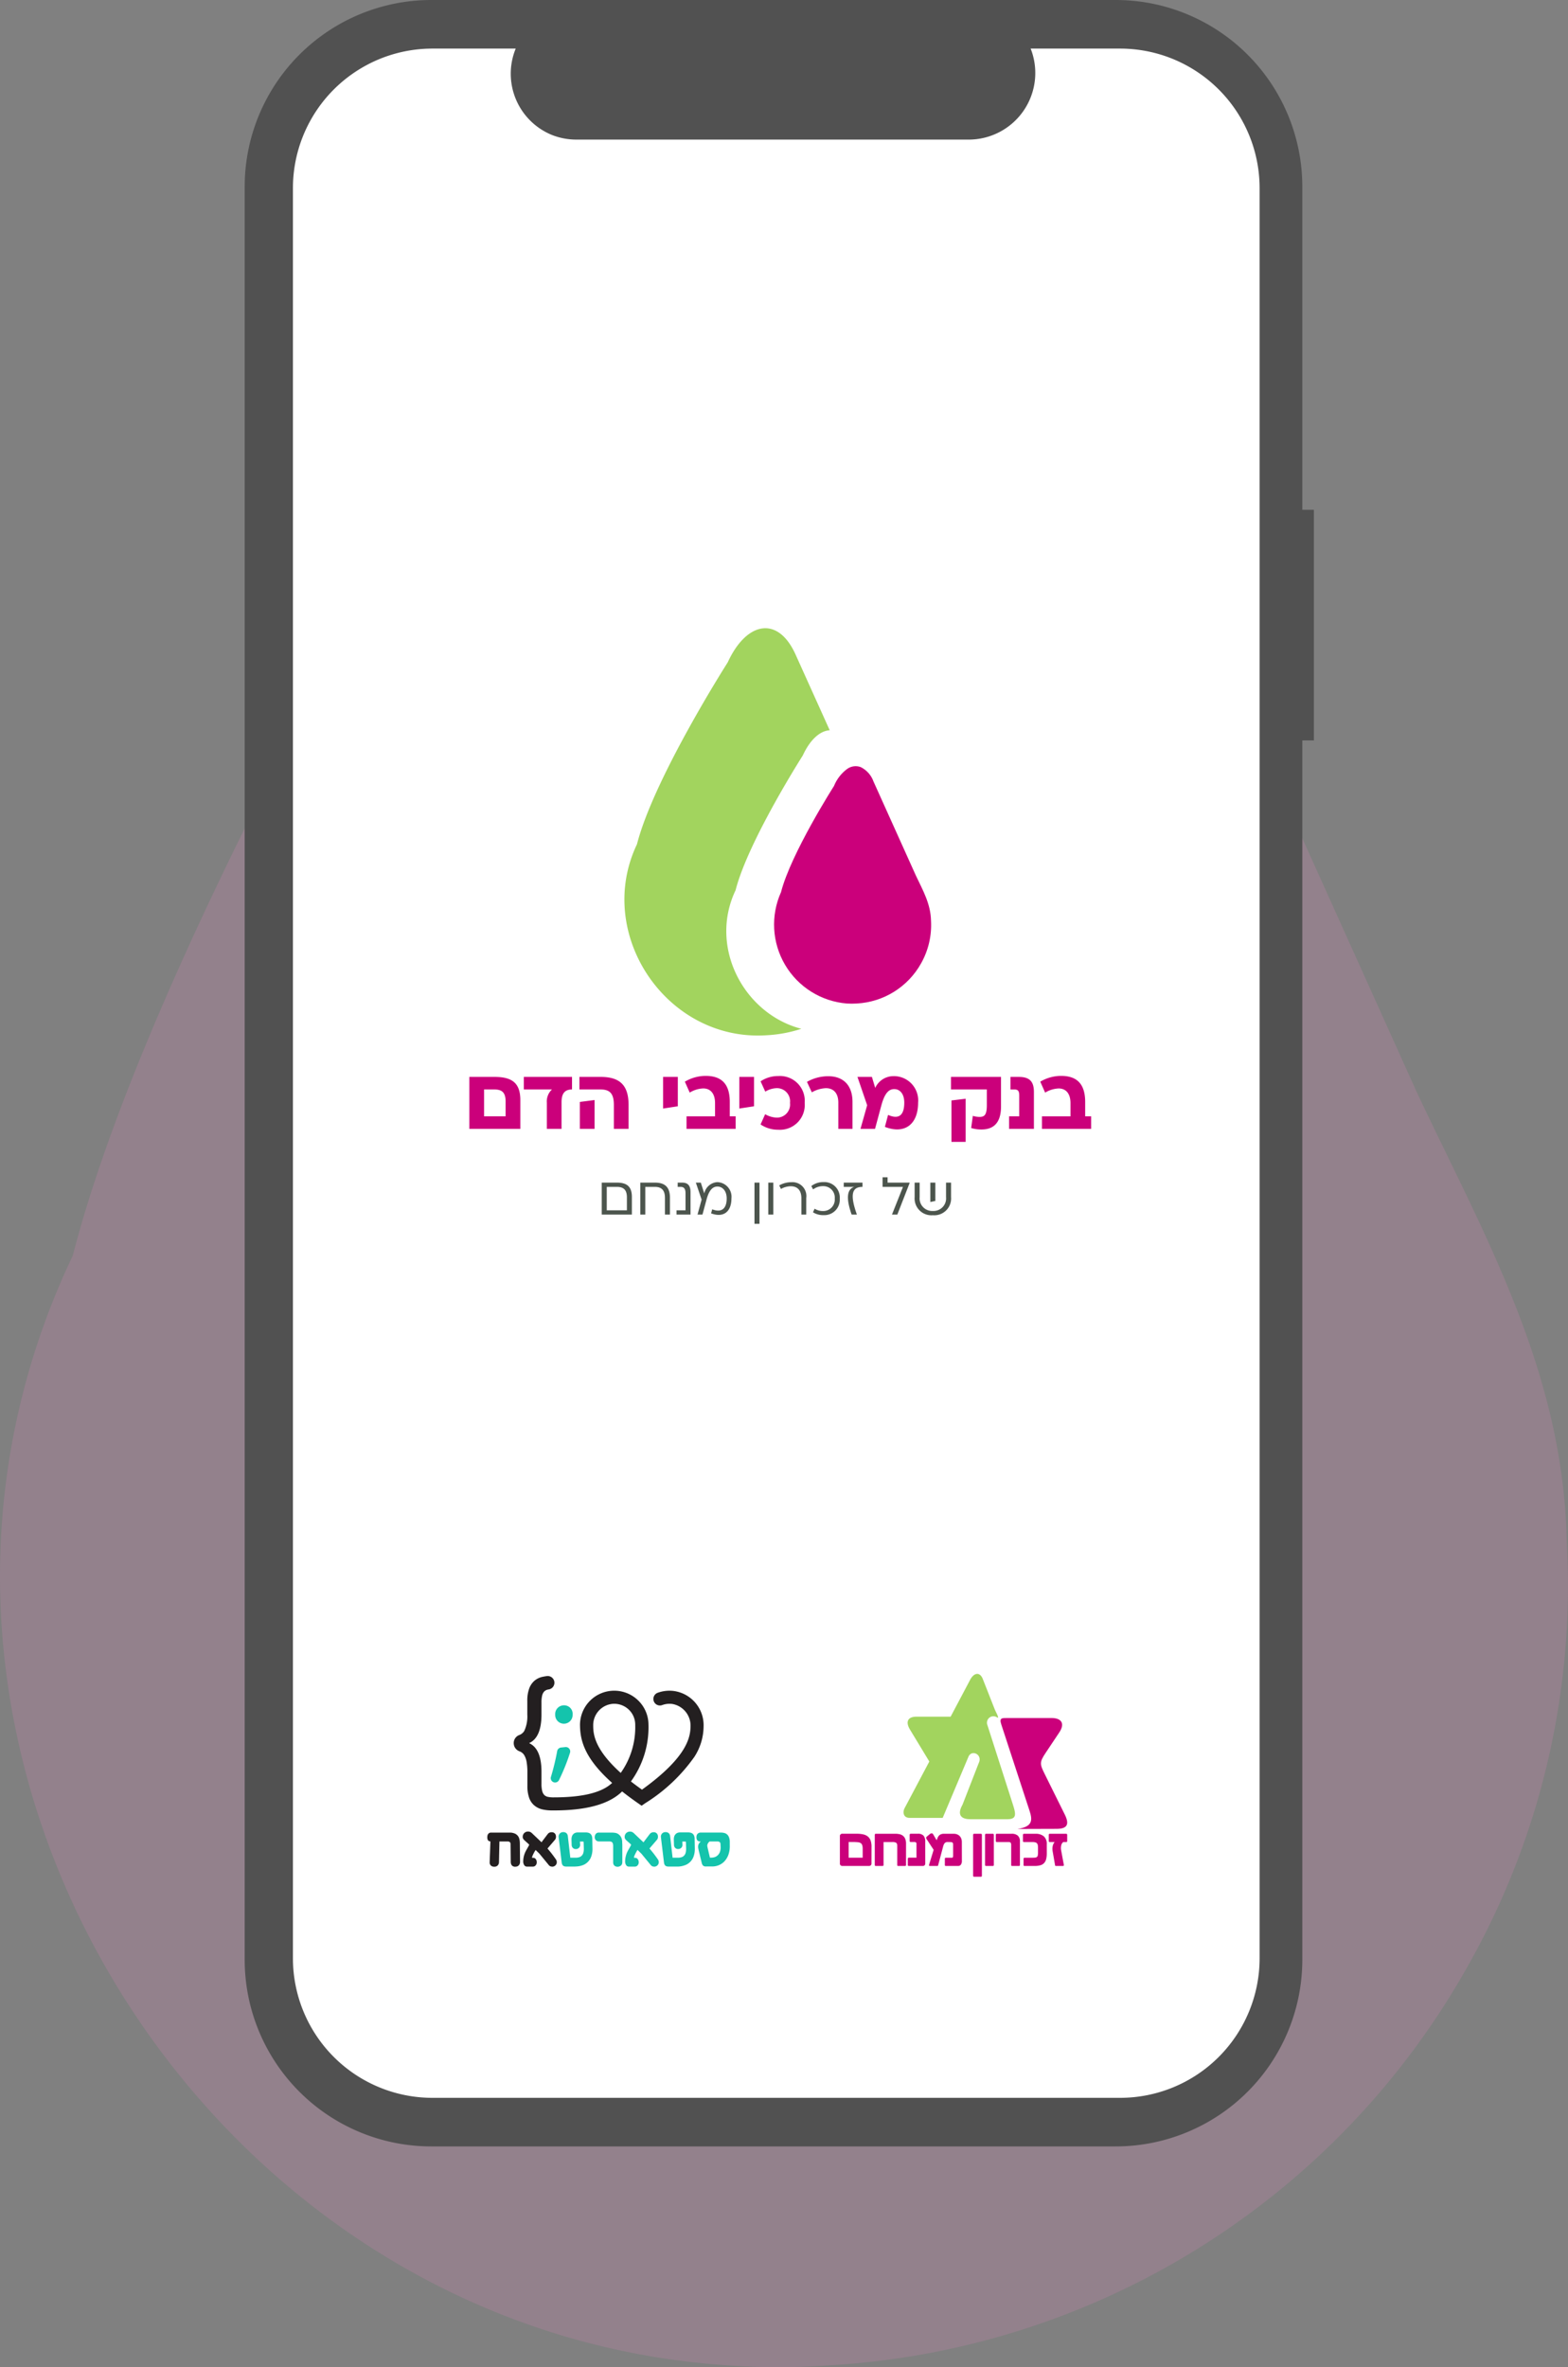 <svg xmlns="http://www.w3.org/2000/svg" xmlns:xlink="http://www.w3.org/1999/xlink" width="203.406" height="306.925" viewBox="0 0 203.406 306.925">
  <rect x="0" y="0" width="203.406" height="306.925" fill="#808080" stroke="none"/>
  <defs>
    <clipPath id="clip-path">
      <path id="a" d="M98.7,106.105a10.176,10.176,0,0,1-8.377,5.236,10.063,10.063,0,0,1-1.268,0A10.27,10.27,0,0,1,80.513,96.9c1.281-5,6.868-13.759,6.868-13.759a5.174,5.174,0,0,1,1.7-2.206,1.885,1.885,0,0,1,1.773-.248,3.339,3.339,0,0,1,1.66,1.876l5.5,12.2c.877,1.856,1.919,3.648,1.958,5.864A10.108,10.108,0,0,1,98.7,106.105Z" transform="translate(-79.564 -80.568)" fill="#cb007b"/>
    </clipPath>
  </defs>
  <g id="img-Onboarding_1" data-name="img-Onboarding 1" transform="translate(0.041 -3.9)">
    <path id="bg" d="M190.6,254.4a101.6,101.6,0,0,1-83.4,52.2,88.316,88.316,0,0,1-12.6,0C25.9,302.3-21,226.5,9.4,162.7c12.8-49.8,68.4-137,68.4-137,4.8-10.4,10.7-17.9,16.9-22,5.8-3.8,11.9-4.8,17.7-2.5,6.2,2.4,11.9,8.5,16.5,18.7l54.8,121.5c8.7,18.5,19.1,36.3,19.5,58.4A100.063,100.063,0,0,1,190.6,254.4Z" transform="translate(0 4)" fill="#fd8ad0" opacity="0.15"/>
    <path id="Path_2575" d="M170.4,70h-1.5V28.1A24.22,24.22,0,0,0,144.7,3.9H55.9A24.22,24.22,0,0,0,31.7,28.1V258a24.22,24.22,0,0,0,24.2,24.2h88.8A24.22,24.22,0,0,0,168.9,258h0V99.9h1.5V70Z" fill="#515151"/>
    <path id="Path_2576" d="M163.7,28.3V257.8a18.1,18.1,0,0,1-18.1,18.1H56.4a18.1,18.1,0,0,1-18.1-18.1V28.3A18.1,18.1,0,0,1,56.4,10.2H67.2a8.575,8.575,0,0,0,4.7,11.2,8.662,8.662,0,0,0,3.2.6H126a8.637,8.637,0,0,0,8-11.8h11.6a18.1,18.1,0,0,1,18.1,18.1Z" transform="translate(-0.341)" fill="#fff"/>
    <g id="Group_873" data-name="Group 873" transform="translate(59.959 85.355)">
      <g id="Group_875" data-name="Group 875" transform="translate(21 0)">
        <path id="Path_2321" data-name="Path 2321" d="M78.916,68.638c-1.261.068-2.552,1.223-3.492,3.268,0,0-7.1,11.119-8.718,17.47-3.526,7.388,1.091,16.047,8.528,17.967a17.294,17.294,0,0,1-4.5.838c-12.956.863-22.38-13.116-16.823-24.761C56.1,74.843,65.688,59.828,65.688,59.828c2.4-5.227,6.489-6.142,8.806-.994Z" transform="translate(-52.283 -55.408)" fill="#a2d45e"/>
        <g id="Group_4" data-name="Group 4" transform="translate(19.367 17.886)" clip-path="url(#clip-path)">
          <path id="Path_2356" data-name="Path 2356" d="M16.945-3949.212c3.018-2.32,2.413-3.328,5.858-2.021s4.691,2.523,7.205,2.021,3.525-.827,5,1.66,3.566.16,5.4,1.525,1.767,3.077,1.7,6.149,0,36.15,0,36.15H10.729l.44-45.484A4.637,4.637,0,0,0,16.945-3949.212Z" transform="translate(-15.619 3949.191)" fill="#cb007b"/>
        </g>
      </g>
      <g id="Group_666" data-name="Group 666" transform="translate(0 53.911)">
        <g id="בנק_הדם" data-name="בנק הדם" transform="translate(0 0)" style="isolation: isolate">
          <path id="בנק_מרכיבי_הדם" data-name="בנק מרכיבי הדם" d="M-36.836-6.736h-3.278V0H-33.5V-3.716C-33.5-5.905-34.523-6.736-36.836-6.736Zm-1.37,5.108v-3.48h1.347c.977,0,1.448.4,1.448,1.549v1.931Zm5.158-5.108v1.628H-29.4a2.122,2.122,0,0,0-.662,1.718V0h1.908V-3.458c0-1.089.382-1.65,1.358-1.65V-6.736Zm7.212,0v1.628h2.75c1.235,0,1.718.573,1.718,2.009V0h1.908V-3.1c0-2.537-1.111-3.637-3.626-3.637Zm.056,3.244V0h1.908V-3.738Zm10.8-3.244v4.1l1.908-.292V-6.736Zm8.649,5.108V-3.48c0-2.223-.954-3.39-3.132-3.39a5.321,5.321,0,0,0-2.694.752l.629,1.415A3.659,3.659,0,0,1-9.78-5.243c.988,0,1.538.718,1.538,1.9v1.718h-3.7V0H-5.57V-1.628Zm1.24-5.108v4.1l1.908-.292V-6.736Zm5.057-.112a4.028,4.028,0,0,0-2.3.685l.606,1.336A3.018,3.018,0,0,1-.284-5.276,1.7,1.7,0,0,1,1.479-3.368,1.7,1.7,0,0,1-.284-1.459,3.227,3.227,0,0,1-1.743-1.9L-2.338-.573a4.028,4.028,0,0,0,2.3.685,3.216,3.216,0,0,0,3.424-3.48A3.216,3.216,0,0,0-.037-6.848ZM9.589-3.48c0-2.335-1.358-3.345-3.132-3.345a5.544,5.544,0,0,0-2.773.73l.629,1.358a4.012,4.012,0,0,1,1.819-.539c1.033,0,1.617.685,1.617,1.875V0H9.589Zm5.326-3.357a2.608,2.608,0,0,0-2.38,1.527l-.427-1.426H10.233l1.257,3.671L10.626,0h1.886l.808-3c.449-1.673,1-2.155,1.684-2.155.73,0,1.3.606,1.3,1.751,0,1.617-.674,2.223-2.1,1.594L13.792-.258C16.34.73,18.1-.561,18.1-3.4A3.152,3.152,0,0,0,14.915-6.837Zm7.452.1v1.628h4.648v2.021c0,1.3-.314,1.538-.954,1.538a3.161,3.161,0,0,1-.864-.135L24.983-.112A4.344,4.344,0,0,0,26.33.079c1.3,0,2.526-.595,2.526-2.986V-6.736Zm1.9,2.829-1.841.225V1.684h1.841ZM29.9,0h3.222V-4.782c0-1.336-.539-1.953-1.953-1.953H30.084v1.628h.494c.516,0,.64.213.64.853v2.627H29.9Zm9.873-1.628V-3.48c0-2.223-.954-3.39-3.132-3.39a5.321,5.321,0,0,0-2.694.752L34.579-4.7a3.659,3.659,0,0,1,1.751-.539c.988,0,1.538.718,1.538,1.9v1.718h-3.7V0h6.377V-1.628Z" transform="translate(41 11)" fill="#cb007b"/>
        </g>
        <g id="של_זכרון_מנחם" data-name="של זכרון מנחם" transform="translate(17.66 15.114)" style="isolation: isolate">
          <path id="של_זכרון_מנחם-2" data-name="של זכרון מנחם" d="M-20.629-4.145H-22.6V0h3.91V-2.28C-18.687-3.565-19.268-4.145-20.629-4.145Zm-1.32,3.592v-3.04h1.313c.905,0,1.3.428,1.3,1.361V-.553ZM-15.7-4.145h-1.9V0h.649V-3.592h1.25c.891,0,1.3.47,1.3,1.423V0h.649V-2.169C-13.748-3.53-14.37-4.145-15.7-4.145ZM-12.9,0h1.817V-2.908c0-.822-.318-1.237-1.092-1.237h-.573v.553h.387c.456,0,.629.276.629.85v2.19H-12.9Zm5.271-4.207A1.852,1.852,0,0,0-9.3-2.743l-.449-1.4h-.642l.746,2.2L-10.176,0h.642L-9-1.969c.249-.912.636-1.665,1.4-1.665.7,0,1.209.6,1.209,1.541,0,1.313-.656,1.886-1.879,1.409l-.145.525c1.6.6,2.639-.2,2.639-1.934A1.9,1.9,0,0,0-7.627-4.207Zm5.492.062h-.649V1.2h.649Zm1.789,0H-.995V0h.649Zm4.276,2A1.8,1.8,0,0,0,2.024-4.2a3.22,3.22,0,0,0-1.6.415l.221.463a2.655,2.655,0,0,1,1.271-.352c.857,0,1.382.511,1.382,1.561V0h.629ZM6.169-4.214A2.526,2.526,0,0,0,4.587-3.7l.235.435a2.1,2.1,0,0,1,1.292-.421,1.481,1.481,0,0,1,1.513,1.61A1.485,1.485,0,0,1,6.1-.463a1.966,1.966,0,0,1-1.085-.3L4.8-.3A2.463,2.463,0,0,0,6.169.069,2,2,0,0,0,8.276-2.073,2,2,0,0,0,6.169-4.214Zm5.057.622v-.553H8.794v.553h1.347C9.147-3.254,9.119-1.99,9.817,0H10.5C9.541-2.68,9.9-3.592,11.226-3.592Zm3.254-.553v-.691h-.649v1.244h2.646L15.06-.028V0h.684l1.589-4.076v-.069Zm7.585,0v1.893A1.63,1.63,0,0,1,20.352-.47a1.63,1.63,0,0,1-1.713-1.782V-4.145H17.99v1.879A2.181,2.181,0,0,0,20.352.083a2.181,2.181,0,0,0,2.363-2.349V-4.145Zm-1.389,0h-.649V-1.63l.649-.138Z" transform="translate(23 7)" fill="#4c554d"/>
        </g>
      </g>
    </g>
    <g id="Group_877" data-name="Group 877" transform="translate(63.176 220.937)">
      <g id="logo_ZM" data-name="logo ZM" transform="translate(45.736 0)">
        <path id="Path_2369" data-name="Path 2369" d="M-2838.327,112.32l3.671,11.206c.382,1.175.446,2.065-1.58,2.354l5.078-.016c1.44,0,1.684-.619,1.068-1.861l-2.574-5.192c-.659-1.331-.74-1.55.088-2.79l1.771-2.653c.776-1.162.292-1.874-1.005-1.875l-5.64,0c-.789,0-1.162-.047-.876.83" transform="translate(2859.261 -105.777)" fill="#cb007b"/>
        <path id="Path_2370" data-name="Path 2370" d="M-2872.259,93.1l-2.528,4.775-4.427,0c-1.1,0-1.479.634-.839,1.69l2.5,4.125-3.173,5.985c-.338.592-.187,1.321.61,1.321h4.3l3.323-7.885c.4-1.042,1.9-.34,1.346.786l-2.1,5.393c-.69,1.221-.293,1.879,1.006,1.879l4.81,0c1.233,0,1.121-.65.717-1.913l-3.335-10.388a.838.838,0,0,1,1.238-.929c.468.344-.128-.694-.255-1.013l-1.547-3.93c-.381-.968-1.15-.839-1.645.1" transform="translate(2889.154 -92.333)" fill="#a2d45e"/>
        <path id="Path_2371" data-name="Path 2371" d="M-2907.635,162.9v2.036h1.819v-1.153a1.432,1.432,0,0,0-.065-.481.5.5,0,0,0-.2-.264.854.854,0,0,0-.359-.107c-.145-.015-.323-.024-.53-.031Zm2.959,2.762a.3.3,0,0,1-.331.34h-3.432a.3.3,0,0,1-.334-.34v-3.491a.3.3,0,0,1,.334-.343h1.833a3.962,3.962,0,0,1,.839.08,1.473,1.473,0,0,1,.607.272,1.175,1.175,0,0,1,.368.519,2.37,2.37,0,0,1,.122.82Z" transform="translate(2908.774 -141.108)" fill="#cb007b"/>
        <path id="Path_2372" data-name="Path 2372" d="M-2889.445,165.881a.119.119,0,0,1-.037.094.131.131,0,0,1-.086.031h-.893a.109.109,0,0,1-.123-.125v-2.376c0-.086,0-.163-.008-.237a.379.379,0,0,0-.064-.192.36.36,0,0,0-.188-.128,1.19,1.19,0,0,0-.365-.043h-1.152v2.976a.119.119,0,0,1-.036.094.128.128,0,0,1-.088.031h-.885a.143.143,0,0,1-.094-.031.117.117,0,0,1-.036-.094v-3.919a.128.128,0,0,1,.036-.089.122.122,0,0,1,.094-.041h2.547a2.564,2.564,0,0,1,.533.055,1.075,1.075,0,0,1,.439.2,1,1,0,0,1,.3.4,1.674,1.674,0,0,1,.108.646Z" transform="translate(2898.024 -141.108)" fill="#cb007b"/>
        <path id="Path_2373" data-name="Path 2373" d="M-2876.764,165.673a.3.3,0,0,1-.337.333h-1.792c-.088,0-.132-.041-.132-.125v-.808a.135.135,0,0,1,.038-.1.12.12,0,0,1,.093-.04h.994v-1.747a.3.3,0,0,0-.062-.228.409.409,0,0,0-.254-.054h-.432a.126.126,0,0,1-.1-.037.116.116,0,0,1-.036-.085v-.821a.134.134,0,0,1,.036-.089.118.118,0,0,1,.1-.042h.919a.939.939,0,0,1,.748.255,1.168,1.168,0,0,1,.215.768Z" transform="translate(2887.836 -141.108)" fill="#cb007b"/>
        <path id="Path_2374" data-name="Path 2374" d="M-2866.35,165.216a.818.818,0,0,1-.128.495.433.433,0,0,1-.367.17h-1.6c-.075,0-.113-.041-.113-.124v-.8a.171.171,0,0,1,.028-.1.1.1,0,0,1,.085-.039h.749c.106,0,.166-.025.185-.075a.983.983,0,0,0,.025-.263v-1.111c0-.149,0-.263-.006-.343a.236.236,0,0,0-.072-.174.376.376,0,0,0-.207-.061c-.094-.006-.229-.008-.408-.008a.493.493,0,0,0-.4.137,1.064,1.064,0,0,0-.189.392l-.667,2.5c-.009.038-.028.059-.058.063a.555.555,0,0,1-.1.007h-.936a.067.067,0,0,1-.073-.057.206.206,0,0,1,0-.109l.59-1.927-.927-1.412a.234.234,0,0,1-.038-.158.175.175,0,0,1,.058-.126l.446-.37a.3.3,0,0,1,.208-.068.187.187,0,0,1,.172.092l.469.8.121-.3a.883.883,0,0,1,.314-.413.965.965,0,0,1,.53-.125h1.272a1.156,1.156,0,0,1,.4.069.923.923,0,0,1,.325.2.973.973,0,0,1,.224.337,1.222,1.222,0,0,1,.083.463Z" transform="translate(2882.174 -140.983)" fill="#cb007b"/>
        <path id="Path_2375" data-name="Path 2375" d="M-2849.29,167.287a.109.109,0,0,1-.036.084.126.126,0,0,1-.087.031h-.885a.142.142,0,0,1-.093-.031.107.107,0,0,1-.037-.084v-5.324a.129.129,0,0,1,.037-.089.121.121,0,0,1,.093-.041h.885a.109.109,0,0,1,.087.041.131.131,0,0,1,.036.089Z" transform="translate(2867.711 -141.108)" fill="#cb007b"/>
        <path id="Path_2376" data-name="Path 2376" d="M-2844.063,165.881a.121.121,0,0,1-.036.094.128.128,0,0,1-.088.031h-.885a.145.145,0,0,1-.094-.031.119.119,0,0,1-.037-.094v-3.919a.131.131,0,0,1,.037-.089.123.123,0,0,1,.094-.041h.885a.11.11,0,0,1,.088.041.132.132,0,0,1,.036.089Z" transform="translate(2864.033 -141.108)" fill="#cb007b"/>
        <path id="Path_2377" data-name="Path 2377" d="M-2837.362,165.881a.13.13,0,0,1-.035.094.143.143,0,0,1-.095.031h-.883a.109.109,0,0,1-.122-.125v-2.557a.6.6,0,0,0-.065-.325c-.044-.063-.143-.094-.3-.094h-1.51a.114.114,0,0,1-.089-.037.117.117,0,0,1-.033-.084v-.821a.136.136,0,0,1,.033-.089.109.109,0,0,1,.089-.041h1.929a1.17,1.17,0,0,1,.806.244.978.978,0,0,1,.273.765Z" transform="translate(2860.719 -141.108)" fill="#cb007b"/>
        <path id="Path_2378" data-name="Path 2378" d="M-2825.5,164.339a3.174,3.174,0,0,1-.079.765,1.181,1.181,0,0,1-.26.514,1.034,1.034,0,0,1-.479.293,2.476,2.476,0,0,1-.735.094h-1.339a.109.109,0,0,1-.123-.124v-.8a.152.152,0,0,1,.031-.1.114.114,0,0,1,.091-.039h.876q.287,0,.462-.014a.507.507,0,0,0,.267-.082.344.344,0,0,0,.121-.222,2.547,2.547,0,0,0,.028-.435v-.448a3.239,3.239,0,0,0-.021-.393.523.523,0,0,0-.1-.257.43.43,0,0,0-.222-.141,1.5,1.5,0,0,0-.408-.043h-1.078a.127.127,0,0,1-.086-.033.107.107,0,0,1-.037-.088v-.821a.127.127,0,0,1,.037-.089.112.112,0,0,1,.086-.041h1.518a1.593,1.593,0,0,1,1.06.327,1.293,1.293,0,0,1,.387,1.042Z" transform="translate(2852.34 -141.108)" fill="#cb007b"/>
        <path id="Path_2379" data-name="Path 2379" d="M-2814.9,162.753a.219.219,0,0,1-.022.112c-.015.027-.048.041-.1.041h-.389a.767.767,0,0,0-.269.453,1.5,1.5,0,0,0-.013.582l.362,1.941a.1.1,0,0,1-.03.094.141.141,0,0,1-.092.031h-.9a.11.11,0,0,1-.124-.125l-.3-1.728a1.883,1.883,0,0,1-.035-.3,1.824,1.824,0,0,1,.016-.331,1.43,1.43,0,0,1,.09-.327,1.017,1.017,0,0,1,.181-.289h-.644a.109.109,0,0,1-.087-.037.119.119,0,0,1-.032-.084v-.821a.134.134,0,0,1,.032-.093.106.106,0,0,1,.087-.038h2.148a.1.1,0,0,1,.08.038.169.169,0,0,1,.042.072Z" transform="translate(2844.386 -141.108)" fill="#cb007b"/>
      </g>
      <g id="StartAch_logo" data-name="StartAch logo" transform="translate(0 0.276)">
        <path id="Path_2647" data-name="Path 2647" d="M3.668,108.052A.7.7,0,0,1,3.382,108a.456.456,0,0,1-.18-.138.592.592,0,0,1-.1-.2.835.835,0,0,1-.032-.233l-.022-2.248a.4.4,0,0,0-.1-.322.4.4,0,0,0-.255-.081H1.6l-.059,2.694a.61.61,0,0,1-.16.407.578.578,0,0,1-.452.168.592.592,0,0,1-.45-.164.551.551,0,0,1-.146-.411l.1-2.706a.414.414,0,0,1-.2-.045.339.339,0,0,1-.126-.12.513.513,0,0,1-.065-.176,1.109,1.109,0,0,1-.018-.2,1,1,0,0,1,.022-.2.519.519,0,0,1,.081-.2.507.507,0,0,1,.148-.142.436.436,0,0,1,.237-.057H3.05a1.428,1.428,0,0,1,.245.032,1.993,1.993,0,0,1,.274.081.827.827,0,0,1,.257.152.987.987,0,0,1,.229.251,1.07,1.07,0,0,1,.124.292,2.1,2.1,0,0,1,.057.324q.016.168.016.353l.022,2.3a.642.642,0,0,1-.148.446.551.551,0,0,1-.458.182Z" transform="translate(-0.03 -83.329)" fill="#231f20"/>
        <path id="Path_2648" data-name="Path 2648" d="M24.525,106.318h.1a.4.4,0,0,1,.341.18.7.7,0,0,1,.12.395.592.592,0,0,1-.14.395.45.45,0,0,1-.363.168H23.8a.4.4,0,0,1-.345-.2.833.833,0,0,1-.126-.474,2.835,2.835,0,0,1,.083-.671,2.983,2.983,0,0,1,.245-.657q.093-.176.2-.357l.2-.357q.059-.109.03-.148a.437.437,0,0,0-.083-.081l-.458-.413a1.545,1.545,0,0,1-.2-.213.486.486,0,0,1-.083-.3.671.671,0,0,1,.7-.673.628.628,0,0,1,.3.065.916.916,0,0,1,.213.158L25.7,104.3l.778-1.028a.772.772,0,0,1,.213-.2A.661.661,0,0,1,27.04,103a.5.5,0,0,1,.336.111.535.535,0,0,1,.176.266.748.748,0,0,1,.018.324.549.549,0,0,1-.126.282l-.967,1.127q.395.458.657.809t.44.608a.56.56,0,0,1,.073.148.592.592,0,0,1,.036.2.57.57,0,0,1-.057.264.609.609,0,0,1-.328.29.509.509,0,0,1-.166.034.815.815,0,0,1-.27-.041.6.6,0,0,1-.247-.2l-1.184-1.441-.492-.478a2.235,2.235,0,0,0-.14.219q-.077.134-.148.278t-.12.266a.853.853,0,0,0-.055.182Q24.472,106.318,24.525,106.318Z" transform="translate(-18.672 -82.75)" fill="#231f20"/>
        <path id="Path_2649" data-name="Path 2649" d="M48.715,107.723H47.6a1.612,1.612,0,0,1-.255-.018.483.483,0,0,1-.2-.077.43.43,0,0,1-.138-.164.872.872,0,0,1-.077-.28l-.395-3.273a.592.592,0,0,1,.113-.43.553.553,0,0,1,.44-.225.641.641,0,0,1,.432.111.592.592,0,0,1,.209.415l.32,2.791h.693a1.528,1.528,0,0,0,.446-.061.809.809,0,0,0,.341-.2.865.865,0,0,0,.211-.373,1.94,1.94,0,0,0,.061-.592l-.022-.752a.182.182,0,0,0-.024-.1.049.049,0,0,0-.032-.016H49.3l.016.341a.531.531,0,0,1-.555.626.493.493,0,0,1-.395-.16.559.559,0,0,1-.142-.383l-.022-.7a1.34,1.34,0,0,1,.045-.353.736.736,0,0,1,.148-.286.714.714,0,0,1,.261-.2.93.93,0,0,1,.375-.069h1.026a1.233,1.233,0,0,1,.338.043.689.689,0,0,1,.263.138.639.639,0,0,1,.178.263,1.173,1.173,0,0,1,.065.42l.022,1.2a2.866,2.866,0,0,1-.172,1.094,1.846,1.846,0,0,1-1.2,1.127,2.788,2.788,0,0,1-.839.132Z" transform="translate(-37.284 -83.019)" fill="#14c4ac"/>
        <path id="Path_2650" data-name="Path 2650" d="M73.064,108a.71.71,0,0,1-.282-.049.5.5,0,0,1-.184-.13.488.488,0,0,1-.1-.18.648.648,0,0,1-.03-.2v-2.128a1.029,1.029,0,0,0-.041-.324.4.4,0,0,0-.114-.18.344.344,0,0,0-.17-.075,1.307,1.307,0,0,0-.2-.016H70.634a.566.566,0,0,1-.395-.148.545.545,0,0,1-.164-.424.655.655,0,0,1,.134-.395.493.493,0,0,1,.424-.18H72.3a3.029,3.029,0,0,1,.452.039.959.959,0,0,1,.478.229,1.07,1.07,0,0,1,.237.276,1.2,1.2,0,0,1,.124.306,1.723,1.723,0,0,1,.049.336q0,.176.016.357v2.29a.708.708,0,0,1-.032.211.48.48,0,0,1-.1.182.592.592,0,0,1-.186.134A.633.633,0,0,1,73.064,108Z" transform="translate(-56.144 -83.275)" fill="#14c4ac"/>
        <path id="Path_2651" data-name="Path 2651" d="M90.845,106.35h.1a.4.4,0,0,1,.341.18.7.7,0,0,1,.12.395.592.592,0,0,1-.14.395.45.45,0,0,1-.363.168h-.79a.4.4,0,0,1-.345-.2.833.833,0,0,1-.126-.474,2.835,2.835,0,0,1,.083-.671,2.982,2.982,0,0,1,.245-.657q.093-.176.2-.357l.2-.357q.059-.109.03-.148a.435.435,0,0,0-.075-.079l-.462-.407a1.545,1.545,0,0,1-.2-.213.485.485,0,0,1-.083-.3.671.671,0,0,1,.7-.673.628.628,0,0,1,.3.065.917.917,0,0,1,.213.158l1.226,1.165.778-1.028a.772.772,0,0,1,.213-.2.661.661,0,0,1,.351-.081.5.5,0,0,1,.336.111.535.535,0,0,1,.176.266.749.749,0,0,1,.018.324.549.549,0,0,1-.126.282l-.967,1.127q.395.458.657.809t.44.608a.561.561,0,0,1,.073.148.592.592,0,0,1,.036.2.571.571,0,0,1-.057.265.609.609,0,0,1-.328.29.51.51,0,0,1-.166.034.815.815,0,0,1-.27-.041.6.6,0,0,1-.247-.2l-1.184-1.441-.5-.486a2.232,2.232,0,0,0-.14.219q-.077.134-.148.278t-.118.259a.853.853,0,0,0-.055.182Q90.786,106.35,90.845,106.35Z" transform="translate(-71.764 -82.782)" fill="#14c4ac"/>
        <path id="Path_2652" data-name="Path 2652" d="M115.235,107.723h-1.113a1.612,1.612,0,0,1-.255-.018.483.483,0,0,1-.2-.077.43.43,0,0,1-.138-.164.872.872,0,0,1-.077-.28l-.395-3.273a.592.592,0,0,1,.113-.43.553.553,0,0,1,.44-.225.641.641,0,0,1,.432.111.592.592,0,0,1,.209.415l.32,2.791h.693a1.528,1.528,0,0,0,.446-.061.809.809,0,0,0,.341-.2.865.865,0,0,0,.211-.373,1.94,1.94,0,0,0,.061-.592l-.022-.756a.182.182,0,0,0-.024-.1.049.049,0,0,0-.032-.016h-.417l.016.341a.531.531,0,0,1-.555.626.494.494,0,0,1-.395-.16.559.559,0,0,1-.142-.383l-.022-.7a1.34,1.34,0,0,1,.045-.353.736.736,0,0,1,.148-.286.715.715,0,0,1,.261-.2.93.93,0,0,1,.375-.069h1.028a1.232,1.232,0,0,1,.338.043.689.689,0,0,1,.263.138.64.64,0,0,1,.178.263,1.172,1.172,0,0,1,.065.42l.022,1.2a2.865,2.865,0,0,1-.172,1.094,1.846,1.846,0,0,1-1.2,1.127A2.789,2.789,0,0,1,115.235,107.723Z" transform="translate(-90.537 -83.019)" fill="#14c4ac"/>
        <path id="Path_2653" data-name="Path 2653" d="M136.974,104.727h-.041q-.533,0-.533-.559a1.255,1.255,0,0,1,.016-.172.491.491,0,0,1,.077-.2.529.529,0,0,1,.176-.164.606.606,0,0,1,.314-.069h2.554a2.054,2.054,0,0,1,.444.047.892.892,0,0,1,.371.176.906.906,0,0,1,.259.357,1.7,1.7,0,0,1,.114.592v.5a3.261,3.261,0,0,1-.172,1.184,2.469,2.469,0,0,1-.505.855,2.091,2.091,0,0,1-.734.513,2.23,2.23,0,0,1-.859.172h-.807a.553.553,0,0,1-.395-.116.826.826,0,0,1-.178-.395L136.7,105.9a.728.728,0,0,1-.026-.115q-.012-.069-.028-.142a1.175,1.175,0,0,1-.024-.146v-.116a.76.76,0,0,1,.083-.357A.987.987,0,0,1,136.974,104.727Zm2.546.3a.294.294,0,0,0-.126-.239.4.4,0,0,0-.209-.071h-1.076a.9.9,0,0,0-.268.343.788.788,0,0,0-.037.2.556.556,0,0,0,.016.124,1.11,1.11,0,0,0,.03.15l.3,1.281h.227a1.325,1.325,0,0,0,.395-.069,1.06,1.06,0,0,0,.395-.241,1.161,1.161,0,0,0,.29-.462,1.777,1.777,0,0,0,.077-.726Z" transform="translate(-109.273 -83.271)" fill="#14c4ac"/>
        <path id="Path_2654" data-name="Path 2654" d="M41.44,28.447a30.457,30.457,0,0,0,.807-3.338.567.567,0,0,1,.5-.466l.572-.059a.568.568,0,0,1,.592.74,25.39,25.39,0,0,1-1.433,3.553.57.57,0,0,1-.45.3h0a.568.568,0,0,1-.59-.732Zm.551-8.071a1.132,1.132,0,0,1,1.149-1.206,1.1,1.1,0,0,1,1.111,1.206,1.131,1.131,0,1,1-2.26,0Z" transform="translate(-33.186 -15.376)" fill="#14c4ac"/>
        <path id="Path_2655" data-name="Path 2655" d="M38.086,1.873a4.491,4.491,0,0,0-1.991.237.856.856,0,0,0-.53.534.848.848,0,0,0,1.1,1.067,2.765,2.765,0,0,1,1.3-.146,2.853,2.853,0,0,1,2.377,2.763c-.012,1.309-.145,3.924-6.3,8.348q-.778-.547-1.435-1.062a11.948,11.948,0,0,0,2.277-7.4A4.384,4.384,0,0,0,33.527,3.09a4.442,4.442,0,0,0-7.522,3.353c.04,1.992.693,4.264,4.159,7.355v.012q-.139.13-.295.253l.016-.014c-1.368,1.08-3.751,1.627-7.294,1.627h-.167a3.4,3.4,0,0,1-.567-.061.938.938,0,0,1-.5-.257,1.18,1.18,0,0,1-.267-.541,3.888,3.888,0,0,1-.086-.9V12.363q0-2.983-1.593-3.711V8.64q1.593-.726,1.593-3.711V3.375a3.763,3.763,0,0,1,.086-.892,1.163,1.163,0,0,1,.267-.531.936.936,0,0,1,.5-.257l.05-.01A.874.874,0,1,0,21.64-.041q-.237.034-.454.079a2.4,2.4,0,0,0-1.071.5,2.435,2.435,0,0,0-.7,1.015,4.575,4.575,0,0,0-.249,1.63V4.96a4.4,4.4,0,0,1-.4,2.114,1.276,1.276,0,0,1-.661.527,1.107,1.107,0,0,0-.7,1.042A1.125,1.125,0,0,0,18.14,9.7l.092.038a1.191,1.191,0,0,1,.545.486,2.551,2.551,0,0,1,.3.863,7.687,7.687,0,0,1,.1,1.326v1.777a4.579,4.579,0,0,0,.221,1.526,2.276,2.276,0,0,0,.651.987,2.5,2.5,0,0,0,1.069.535,5.821,5.821,0,0,0,1.294.134h.167c4.38,0,7.24-.849,8.887-2.463.611.484,1.288.987,2.041,1.512l.488.34h0l.488-.34a22.049,22.049,0,0,0,6.358-6,7.371,7.371,0,0,0,1.194-3.989A4.475,4.475,0,0,0,38.086,1.873ZM31.289,12.5h-.012C27.817,9.38,27.718,7.42,27.714,6.34a2.773,2.773,0,0,1,2.574-2.793,2.741,2.741,0,0,1,2.024.736,2.693,2.693,0,0,1,.853,1.963v.079A10.19,10.19,0,0,1,31.289,12.5Z" transform="translate(-13.979 0.052)" fill="#231f20"/>
      </g>
    </g>
  </g>
</svg>
